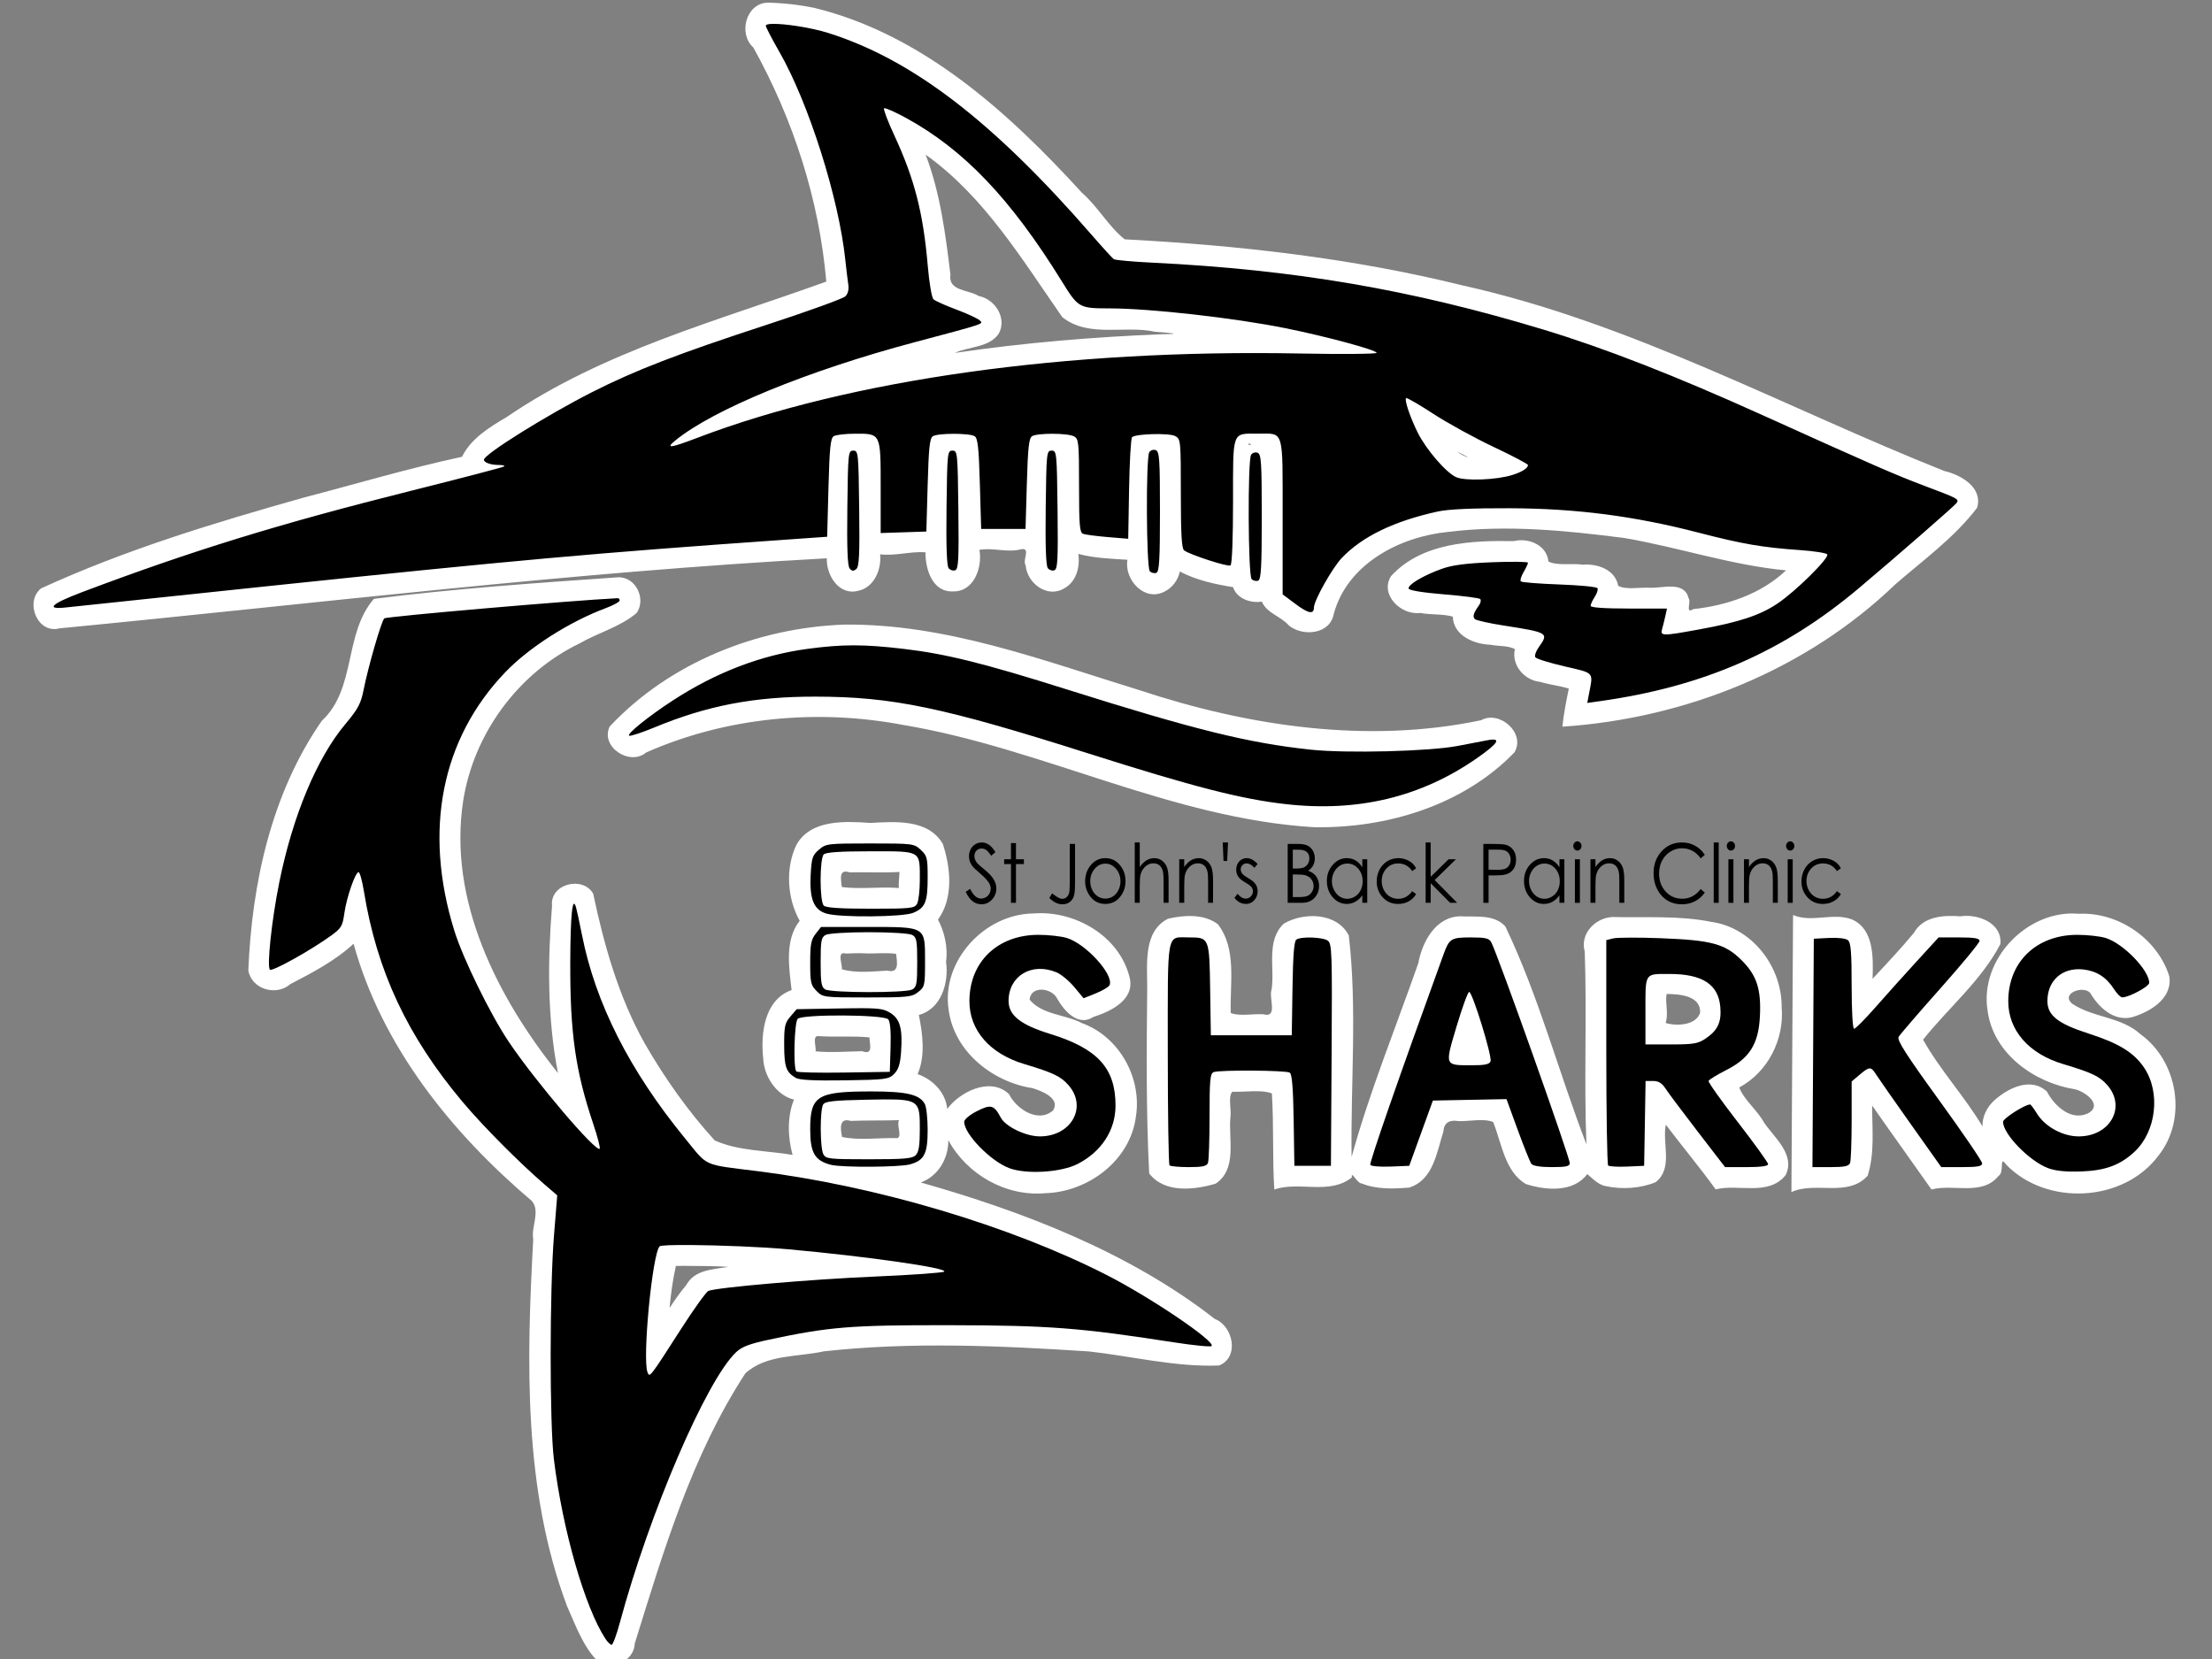 <?xml version="1.0" encoding="UTF-8" standalone="no"?>
<!-- Created with Inkscape (http://www.inkscape.org/) -->

<svg
   xmlns:dc="http://purl.org/dc/elements/1.1/"
   xmlns:cc="http://creativecommons.org/ns#"
   xmlns:rdf="http://www.w3.org/1999/02/22-rdf-syntax-ns#"
   xmlns:svg="http://www.w3.org/2000/svg"
   xmlns="http://www.w3.org/2000/svg"
   xmlns:sodipodi="http://sodipodi.sourceforge.net/DTD/sodipodi-0.dtd"
   xmlns:inkscape="http://www.inkscape.org/namespaces/inkscape"
   width="200"
   height="150"
   viewBox="0 0 200 150"
   id="svg2"
   version="1.1"
   inkscape:version="0.91 r13725"
   sodipodi:docname="Sharks.svg">
  <rect x="0" y="0" width="200" height="150" fill="#808080" stroke="none"/>
  <defs
     id="defs4">
    <pattern
       y="0"
       x="0"
       height="6"
       width="6"
       patternUnits="userSpaceOnUse"
       id="EMFhbasepattern" />
    <pattern
       y="0"
       x="0"
       height="6"
       width="6"
       patternUnits="userSpaceOnUse"
       id="EMFhbasepattern-5" />
    <pattern
       y="0"
       x="0"
       height="6"
       width="6"
       patternUnits="userSpaceOnUse"
       id="EMFhbasepattern-52" />
    <pattern
       y="0"
       x="0"
       height="6"
       width="6"
       patternUnits="userSpaceOnUse"
       id="EMFhbasepattern-2" />
    <pattern
       y="0"
       x="0"
       height="6"
       width="6"
       patternUnits="userSpaceOnUse"
       id="EMFhbasepattern-1" />
    <pattern
       y="0"
       x="0"
       height="6"
       width="6"
       patternUnits="userSpaceOnUse"
       id="EMFhbasepattern-8" />
    <pattern
       y="0"
       x="0"
       height="6"
       width="6"
       patternUnits="userSpaceOnUse"
       id="EMFhbasepattern-4" />
    <inkscape:path-effect
       effect="spiro"
       id="path-effect5209"
       is_visible="true" />
    <inkscape:path-effect
       effect="spiro"
       id="path-effect5205"
       is_visible="true" />
    <inkscape:path-effect
       effect="spiro"
       id="path-effect4424"
       is_visible="true" />
    <inkscape:path-effect
       effect="spiro"
       id="path-effect4427"
       is_visible="true" />
    <inkscape:path-effect
       effect="spiro"
       id="path-effect4421"
       is_visible="true" />
    <inkscape:path-effect
       effect="spiro"
       id="path-effect4418"
       is_visible="true" />
    <inkscape:path-effect
       effect="spiro"
       id="path-effect4415"
       is_visible="true" />
    <inkscape:path-effect
       effect="spiro"
       id="path-effect4412"
       is_visible="true" />
    <inkscape:path-effect
       effect="spiro"
       id="path-effect4409"
       is_visible="true" />
    <inkscape:path-effect
       effect="spiro"
       id="path-effect4406"
       is_visible="true" />
    <inkscape:path-effect
       effect="spiro"
       id="path-effect4403"
       is_visible="true" />
    <inkscape:path-effect
       effect="spiro"
       id="path-effect4400"
       is_visible="true" />
    <inkscape:path-effect
       effect="spiro"
       id="path-effect4397"
       is_visible="true" />
    <inkscape:path-effect
       bendpath3-nodetypes="cc"
       bendpath1-nodetypes="cc"
       bendpath4="m 3891.15,385.429 0,249.328"
       bendpath3="m 3891.15,634.757 c 295.788,-59.234 591.577,-30.431 887.365,0"
       bendpath2="m 4778.515,385.429 0,249.328"
       bendpath1="m 3891.15,385.429 c 288.231,50.032 570.332,87.455 887.365,0"
       xx="true"
       yy="true"
       is_visible="true"
       id="path-effect4351"
       effect="envelope" />
  </defs>
  <sodipodi:namedview
     id="base"
     pagecolor="#ffffff"
     bordercolor="#666666"
     borderopacity="1.0"
     inkscape:pageopacity="0.0"
     inkscape:pageshadow="2"
     inkscape:zoom="0.49497475"
     inkscape:cx="80.175643"
     inkscape:cy="-26.197565"
     inkscape:document-units="px"
     inkscape:current-layer="layer1"
     showgrid="false"
     fit-margin-top="0"
     fit-margin-left="0"
     fit-margin-right="0"
     fit-margin-bottom="0"
     units="px"
     inkscape:window-width="1440"
     inkscape:window-height="837"
     inkscape:window-x="1432"
     inkscape:window-y="-8"
     inkscape:window-maximized="1" />
  <g
     inkscape:label="Layer 1"
     inkscape:groupmode="layer"
     id="layer1"
     transform="translate(536.305,-546.064)">
    <g
       id="g4274"
       transform="matrix(0.236,0,0,0.236,-370.901,430.009)">
      <path
         inkscape:connector-curvature="0"
         id="path5519"
         d="m -406.934,492.77 c -8.244,0.438 -11.123,11.992 -5.306,17.197 15.31,27.616 25.211,58.193 27.943,89.67 -41.665,15.068 -85.551,26.642 -122.553,51.969 -6.52,3.816 -13.68,8.271 -16.988,15.146 -20.372,4.378 -40.57,10.405 -60.805,15.68 -34.104,9.606 -68.275,19.962 -100.488,34.748 -6.387,5.124 -1.399,17.602 7.093,15.306 97.904,-9.469 195.907,-21.511 293.938,-26.833 -0.237,6.5 4.676,14.447 12.088,12.428 6.124,-1.293 8.926,-8.249 8.336,-13.953 5.79,0.687 11.559,-1.177 17.365,-0.789 -0.048,6.389 2.615,15.325 10.516,14.994 8.136,0.23 11.371,-9.276 10.162,-15.904 5.068,-0.966 10.565,1.144 15.844,-0.209 4.083,-0.843 0.51,4.073 1.861,6.121 0.598,6.959 8.441,12.84 14.941,8.729 4.531,-2.517 5.98,-8.277 5.242,-13.104 6.113,1.635 12.619,1.863 18.832,2.242 -1.363,7.551 6.527,16.276 14.174,12.203 3.04,-1.461 5.222,-4.45 5.904,-7.729 6.194,3.412 14.101,5.013 20.381,6.016 1.461,4.531 6.97,6.242 11.021,5.537 1.906,4.519 7.434,5.656 10.467,9.262 5.448,4.229 15.697,3.287 17.1,-4.576 5.193,-19.084 25.178,-29.528 43.671,-31.366 22.506,-2.8 45.256,-0.565 67.697,2.332 20.747,3.545 40.874,10.409 61.897,12.386 -9.631,9.145 -22.785,13.448 -35.516,14.852 -3.321,1.987 -0.666,-2.721 -1.836,-4.213 -1.653,-6.748 -10.164,-3.691 -14.885,-3.979 -3.89,-0.223 -8.987,0.881 -12.07,-0.725 -1.091,-6.192 -7.922,-8.578 -13.476,-8.104 -4.287,-0.657 -9.753,0.532 -13.244,-1.211 -0.601,-6.302 -7.623,-9.207 -13.193,-7.824 -16.324,-0.274 -35.37,0.534 -47.156,13.455 -4.363,7.124 3.949,15.023 11.162,14.062 4.098,0.791 8.729,0.306 12.533,1.41 0.265,7.341 8.163,10.584 14.494,10.77 2.988,0.638 6.962,0.284 9.293,1.709 -1.373,6.127 3.639,11.916 9.666,12.516 3.612,1.093 7.393,1.459 10.998,2.578 -0.989,4.834 -1.959,9.679 -2.455,14.594 47.057,-3.133 93.483,-21.706 127.638,-54.615 10.747,-9.313 22.644,-17.91 31.26,-29.274 2.275,-7.79 -6.293,-12.634 -12.641,-14.086 -61.224,-24.414 -119.815,-56.745 -184.637,-71.115 -42.336,-10.445 -85.868,-15.35 -129.326,-17.627 -6.325,-5.067 -10.216,-12.512 -16.356,-17.827 -28.081,-30.747 -61.001,-60.673 -102.525,-70.841 -5.941,-1.212 -12.002,-1.88 -18.062,-2.008 z m 61.062,58.508 c 22.207,15.971 36.59,39.891 51.986,61.975 10.166,8.097 23.902,3.013 35.577,5.613 4.829,0.365 11.591,0.875 2.84,0.925 -26.624,1.067 -53.218,3.286 -79.585,7.169 5.453,-2.517 13.309,-2.006 16.857,-7.428 3.216,-5.929 -1.459,-13.164 -7.689,-14.359 -3.899,-2.482 -11.784,-1.836 -10.846,-8.152 -1.891,-15.54 -3.877,-31.286 -9.502,-46 l 0.361,0.258 z m 124.096,110.498 c 0.714,1.188 -2.436,-0.285 0,0 z m 79.412,3.123 c 2.73,1.239 6.155,3.297 1.682,1.168 -0.361,-0.157 -2.388,-1.5 -1.682,-1.168 z m -321.85,48.043 c -31.175,2.16 -62.374,4.325 -93.389,8.238 -11.645,13.382 -6.649,34.395 -19.994,46.762 -19.301,27.82 -26.753,62.233 -28.131,95.57 1.167,7.229 10.677,10.031 16.036,5.314 8.5,-4.425 17.23,-8.947 24.291,-15.501 10.861,39.422 37.56,72.45 68.26,98.52 3.434,3.871 -0.312,10.015 0.568,14.684 -2.56,46.957 -3.832,95.755 12.92,140.492 3.256,7.273 6.071,15.344 11.678,21.102 5.43,3.859 14.066,0.11 14.313,-6.755 11.042,-35.517 21.841,-72.011 42.366,-103.472 8.088,-7.334 19.997,-6.164 30.047,-8.414 33.701,-3.727 67.766,-2.145 101.574,0.035 16.576,1.836 33.14,6.048 49.85,5.387 7.954,-3.159 5.388,-15.173 -1.637,-17.836 -32.881,-25.677 -73.821,-41.282 -112.629,-52.279 6.686,-2.416 10.645,-9.264 10.539,-16.215 7.202,13.255 22.155,21.703 37.272,20.318 16.391,-0.516 32.453,-12.556 34.602,-29.34 2.382,-14.812 -6.371,-30.577 -20.578,-35.777 -6.496,-3.429 -15.314,-3.154 -20.164,-9.055 0.541,-5.458 8.478,-4.53 10.553,-0.42 2.652,4.692 8.021,10.967 13.928,7.055 6.506,-2.051 15.74,-6.443 13.928,-14.797 -3.774,-16.163 -21.024,-26.121 -37.006,-24.832 -18.664,0.238 -35.301,18.179 -32.397,37.004 2.127,15.916 16.763,27.547 32.051,29.904 3.494,1.055 10.837,3.849 7.981,8.514 -5.713,5.101 -14.13,-0.539 -16.912,-6.223 -7.346,-6.919 -19.151,-0.561 -23.672,5.707 -0.562,-6.406 -5.728,-11.435 -11.336,-13.346 3.091,-7.164 1.873,-15.673 0.461,-22.672 8.621,-2.309 11.54,-12.346 10.434,-20.311 0.759,-5.547 -0.605,-11.622 -3.103,-16.225 6.046,-8.31 4.859,-19.85 1.853,-29.017 -5.628,-9.574 -18.193,-8.525 -27.685,-8.022 -9.697,-0.652 -22.88,-1.446 -28.403,8.402 -4.35,9.084 -3.467,20.698 1.264,29.092 -5.876,7.436 -4.053,18.015 -3.111,26.545 -10.394,3.684 -11.903,16.488 -10.883,25.994 0.241,7.059 5.08,14.348 11.793,15.963 -2.64,6.595 -2.397,14.378 -0.531,21.191 -9.908,-1.699 -20.715,-1.434 -29.838,-5.555 -10.262,-11.269 -19.122,-23.849 -26.787,-37.107 -9.982,-17.784 -15.605,-37.703 -19.77,-57.434 -4.01,-6.939 -16.671,-3.757 -15.762,4.683 -1.708,21.332 -1.82,42.987 2.274,64.071 -23.171,-28.98 -42.196,-66.137 -36.31,-104.312 4.02,-25.726 21.079,-48.994 44.557,-60.291 7.091,-4.114 15.659,-6.337 21.898,-11.686 3.783,-5.439 -0.408,-14.029 -7.26,-13.654 z m 86.719,18.119 c -33.282,1.201 -66.906,14.609 -89.805,39.059 -3.661,7.805 7.749,15.254 13.992,9.93 30.573,-13.512 65.462,-16.816 98.427,-10.56 53.276,8.874 102.87,35.893 157.409,39.187 27.841,0.494 57.14,-8.319 76.826,-28.672 4.367,-7.366 -5.662,-16.249 -12.791,-12.314 -43.517,9.152 -89.181,2.33 -131.181,-11.611 -36.74,-11.276 -73.819,-25.466 -112.877,-25.018 z m 21.244,94.767 c -0.061,1.922 -0.433,4.442 -0.225,6.15 -7.301,-0.603 -14.581,0.57 -21.877,-0.379 -0.22,-2.535 -1.438,-7.141 2.969,-5.627 6.377,-0.133 12.761,0.199 19.133,-0.145 z m 451.877,16.02 c -19.634,-1.788 -38.203,17.405 -35.008,37.111 2.168,16.555 17.997,27.713 33.611,30.145 3.565,0.907 10.349,5.567 5.357,8.916 -6.598,3.72 -13.361,-2.482 -16.229,-8.047 -6.165,-5.789 -15.047,-1.297 -20.283,3.469 -2.71,2.505 -4.563,6.178 -4.402,9.883 -6.871,-11.539 -16.29,-21.64 -22.775,-33.248 9.742,-12.239 22.351,-22.653 29.617,-36.619 0.805,-8.11 -8.637,-11.672 -15.336,-10.633 -6.425,-0.517 -14.247,-0.013 -17.787,6.33 -5.02,6.1 -10.483,11.813 -15.836,17.617 0.25,-7.85 0.638,-18.975 -7.834,-22.73 -7.325,-2.841 -15.325,1.391 -22.631,-1.725 -0.21,35.384 -0.422,70.768 -0.631,106.152 9.262,-4.245 21.55,2.175 29.219,-6.271 2.746,-8.703 1.706,-17.944 1.697,-26.908 7.506,10.79 15.21,21.439 22.762,32.197 8.324,-2.281 19.362,2.627 25.699,-5.232 2.374,-1.314 0.026,-8.333 2.934,-4.262 15.521,15.94 45.009,14.445 58.348,-3.539 11.088,-13.935 7.453,-36.115 -6.885,-46.43 -7.35,-6.763 -18.197,-6.34 -26.17,-11.697 -4.649,-3.888 4.151,-7.211 6.891,-4.141 3.105,5.367 8.846,10.859 15.703,9.363 7.068,-1.969 15.963,-7.208 14.572,-15.797 -4.573,-14.42 -19.529,-24.596 -34.604,-23.904 z m -236.908,0.961 c -9.514,0.082 -14.69,9.732 -16.198,17.953 -8.644,24.7 -18.586,48.979 -25.558,74.236 -0.406,-28.246 2.206,-56.782 -1.076,-84.846 -4.542,-8.848 -17.296,-9.002 -24.906,-4.524 -6.894,6.569 -3.385,16.905 -4.672,25.24 -1.198,3.023 2.599,11.044 -3.129,9.485 -3.934,-0.274 -9.18,0.88 -12.516,-0.494 -0.403,-11.216 2.439,-24.402 -4.918,-33.994 -5.31,-4.043 -12.97,-3.557 -19.092,-2.129 -9.56,4.771 -7.963,17.365 -8,26.16 -0.209,23.813 -0.466,47.647 0.76,71.44 5.934,7.691 17.364,6.307 25.447,3.912 8.306,-5.526 4.944,-16.855 5.638,-25.146 0.567,-2.968 -1.027,-8.12 0.758,-10.072 4.785,0.188 11.145,-0.907 15.154,0.635 0.785,12.216 0.173,24.543 0.932,36.818 9.657,-3.309 21.077,2.25 29.727,-4.637 -0.394,-3.001 1.974,2.338 3.793,2.332 5.648,2.311 12.15,2.042 18.086,1.578 9.352,-2.837 10.663,-13.689 13.213,-21.609 0.207,-3.548 2.632,-4.387 5.672,-3.881 4.308,0.192 9.484,-1.153 13.35,0.336 3.292,8.088 4.435,18.996 12.543,23.78 7.6,2.458 18.215,3.341 23.5,-3.793 0.859,0.549 4.133,4.182 7.043,4.576 6.261,1.372 13.42,0.911 19.217,-1.508 6.758,-5.414 2.41,-14.802 3.852,-22.021 6.289,8.324 12.998,16.327 19.102,24.791 8.725,-2.2 20.169,2.738 26.797,-5.439 3.867,-7.923 -4.392,-14.401 -8.312,-20.23 -2.603,-4.756 -7.703,-8.691 -9.451,-13.361 11.01,-5.934 17.338,-18.487 16.248,-30.859 0.106,-15.412 -11.292,-30.346 -26.867,-32.579 -12.547,-2.535 -25.525,-1.561 -38.041,-1.874 -6.57,0.38 -12.438,6.433 -10.533,13.245 0.856,24.558 -0.323,49.241 0.64,73.837 -10.666,-27.672 -18.217,-56.658 -31.082,-83.514 -4.423,-4.765 -11.342,-3.487 -17.119,-3.842 z m -228.635,14.188 c 4.112,0.223 8.247,-0.352 12.344,0.19 0.442,3.195 1.315,7.614 -3.355,6.44 -5.74,0.299 -11.813,1.064 -17.385,-0.515 0.224,-1.771 -2.076,-7.14 1.496,-6.019 2.297,-0.096 4.604,-0.214 6.9,-0.096 z m 307.574,15.572 c 4.876,0.043 13.157,0.59 12.824,7.223 -1.699,5.045 -9.508,5.074 -13.217,3.885 1.21,-3.648 -0.275,-7.878 0.393,-11.107 z m -325.133,16.142 c 6.478,0.465 13.495,-0.166 19.723,0.502 0.037,2.599 1.615,6.905 -2.822,5.278 -5.947,0.155 -11.87,0.591 -17.833,0.061 0.373,-1.274 -1.347,-5.937 0.932,-5.842 z m 31.053,32.197 c -1.047,2.053 1.275,5.981 -0.606,6.891 -6.912,-0.217 -14.741,0.987 -21.236,-0.455 -0.59,-3.037 -1.265,-7.527 3.342,-6.143 6.143,-0.258 12.428,-0.08 18.5,-0.293 z m -82.316,55.828 c 5.373,0.028 12.844,0.06 16.896,0.387 -5.92,1.012 -12.822,1.032 -16.08,6.928 -2.321,2.803 -4.437,5.772 -6.42,8.822 0.495,-5.41 1.241,-10.806 2.422,-16.111 1.06,-0.016 2.121,-0.016 3.182,-0.025 z"
         style="fill:#ffffff;fill-opacity:1" />
      <path
         id="path5362"
         d="m -314.139,939.321 c -7.156,-2.635 -17.324,-13.066 -17.324,-17.772 0,-0.931 2.093,-2.676 4.941,-4.119 5.315,-2.693 6.466,-2.375 9.084,2.517 1.855,3.465 9.597,7.184 14.955,7.184 12.042,0 18.331,-11.251 10.973,-19.631 -2.981,-3.396 -5.824,-4.752 -16.953,-8.088 -13.176,-3.95 -21,-12.922 -21,-24.083 0,-15.025 10.766,-25.398 26.384,-25.42 3.786,-0.01 8.686,0.53 10.888,1.19 7.289,2.184 18.066,14 16.447,18.032 -0.28,0.697 -2.641,2.125 -5.246,3.172 l -4.737,1.904 -3.559,-4.285 c -1.958,-2.357 -5.034,-4.901 -6.835,-5.654 -9.449,-3.948 -18.34,1.367 -18.34,10.963 0,5.528 4.575,9.143 16.053,12.685 18.114,5.59 24.966,13.147 24.919,27.484 -0.031,9.365 -5.356,17.559 -14.473,22.27 -6.303,3.257 -19.544,4.092 -26.176,1.65 z"
         style="fill:#000000;fill-opacity:1"
         inkscape:connector-curvature="0" />
      <path
         id="path5360"
         d="m 83.861,939.321 c -7.156,-2.635 -17.324,-13.066 -17.324,-17.772 0,-1.289 8.371,-6.649 10.385,-6.649 0.248,0 1.427,1.579 2.62,3.509 3.105,5.024 9.878,8.722 15.975,8.722 12.042,0 18.331,-11.251 10.973,-19.631 -2.981,-3.396 -5.824,-4.752 -16.953,-8.088 -13.176,-3.95 -21,-12.922 -21,-24.083 0,-15.025 10.766,-25.398 26.384,-25.42 3.786,-0.01 8.669,0.525 10.852,1.179 6.698,2.007 16.764,12.343 16.764,17.215 0,1.408 -7.907,5.643 -10.377,5.558 -0.618,-0.021 -2.023,-1.446 -3.123,-3.166 -2.9,-4.536 -6.658,-6.946 -11.72,-7.516 -8.009,-0.903 -13.78,4.162 -13.78,12.095 0,5.505 4.019,8.68 15.76,12.451 11.644,3.74 17.392,7.279 21.318,13.124 6.364,9.476 4.63,24.419 -3.736,32.191 -5.496,5.106 -11.145,7.194 -20.342,7.518 -5.828,0.206 -9.813,-0.183 -12.676,-1.238 z"
         style="fill:#000000;fill-opacity:1"
         inkscape:connector-curvature="0" />
      <path
         id="path5358"
         d="m -367.18,909.907 c -20.627,0.01 -23.283,1.663 -23.283,14.51 0,9.042 1.761,12.039 8,13.615 4.175,1.055 26.251,0.927 30.221,-0.176 5.488,-1.524 6.779,-4.048 6.779,-13.244 0,-4.314 -0.486,-8.751 -1.08,-9.861 -1.971,-3.682 -6.945,-4.854 -20.637,-4.844 z m 4.986,3.058 c 13.687,-0.116 13.73,1.183 13.73,11.387 0,6.308 -0.391,8.797 -1.57,9.976 -1.301,1.301 -4.395,1.572 -17.965,1.572 -15.184,0 -16.471,-0.142 -17.43,-1.934 -1.293,-2.416 -1.338,-17.039 -0.059,-19.066 0.76,-1.205 4.019,-1.564 16.553,-1.822 2.552,-0.053 4.785,-0.097 6.74,-0.113 z"
         style="fill:#000000;fill-opacity:1"
         inkscape:connector-curvature="0" />
      <path
         id="path5354"
         d="m -252.796,938.234 c -0.367,-0.367 -0.667,-19.701 -0.667,-42.965 0,-47.875 -0.651,-44.368 8.243,-44.368 7.625,0 7.695,0.176 7.993,20 l 0.264,17.5 15.5,0 15.5,0 0.274,-17.956 c 0.196,-12.831 0.624,-18.178 1.5,-18.735 1.944,-1.235 10.174,-0.934 12.048,0.441 1.566,1.149 1.683,4.683 1.441,43.75 l -0.263,42.5 -7,0 -7,0 -0.275,-17.456 c -0.196,-12.431 -0.627,-17.68 -1.5,-18.235 -1.44,-0.915 -26.828,-1.091 -29.144,-0.202 -1.353,0.519 -1.582,2.967 -1.582,16.918 0,8.971 -0.273,17.023 -0.607,17.893 -0.47,1.226 -2.122,1.582 -7.333,1.582 -3.7,0 -7.026,-0.3 -7.393,-0.667 z"
         style="fill:#000000;fill-opacity:1"
         inkscape:connector-curvature="0" />
      <path
         id="path5352"
         d="m -137.376,850.901 c -7.556,0 -8.249,0.435 -10.48,6.586 -17.24,47.509 -28.477,79.818 -28.018,80.561 0.319,0.516 3.805,0.807 7.746,0.646 l 7.164,-0.293 4.533,-12.5 4.533,-12.5 14.098,-0.277 14.098,-0.275 4.301,11.775 c 2.365,6.477 4.722,12.34 5.24,13.027 0.593,0.787 3.487,1.25 7.82,1.25 5.468,0 6.877,-0.309 6.877,-1.51 0,-2.332 -27.61,-80.026 -30.076,-84.635 -0.819,-1.531 -2.194,-1.855 -7.836,-1.855 z m -0.629,20.885 c 1.263,0.014 8.888,24.768 8.189,26.588 -0.447,1.164 -2.198,1.524 -7.367,1.512 -10.312,-0.023 -10.181,0.319 -5.627,-14.941 2.161,-7.242 4.323,-13.158 4.805,-13.158 z"
         style="fill:#000000;fill-opacity:1"
         inkscape:connector-curvature="0" />
      <path
         id="path5348"
         d="m -76.346,850.977 c -3.308,0.012 -5.726,0.111 -6.457,0.295 l -2.66,0.668 0,42.812 c 0,23.548 0.32,43.134 0.709,43.523 0.389,0.39 3.652,0.578 7.25,0.418 l 6.541,-0.291 0.275,-16.25 0.275,-16.25 2.877,0 c 2.068,0 3.396,0.804 4.725,2.859 1.016,1.573 6.573,8.996 12.348,16.498 l 10.5,13.641 8.25,0 c 5.407,9e-4 8.25,-0.384 8.25,-1.115 0,-0.614 -5.203,-7.839 -11.565,-16.055 -6.361,-8.215 -11.424,-15.344 -11.25,-15.842 0.174,-0.498 3.24,-2.385 6.814,-4.195 8.896,-4.505 12.319,-9.968 12.852,-20.508 0.525,-10.403 -1.192,-15.72 -6.928,-21.455 -6.376,-6.376 -11.429,-7.766 -31.014,-8.524 -4.287,-0.166 -8.485,-0.242 -11.793,-0.23 z m 12.012,13.928 c 0.922,-0.01 1.983,7e-4 3.203,0 12.522,0.011 18.63,4.018 19.354,12.697 0.48,5.754 -0.992,8.914 -5.598,12.018 -2.953,1.99 -4.635,2.279 -13.234,2.279 l -9.854,0 0,-12.893 c 0,-12.914 -0.328,-14.032 6.129,-14.104 z"
         style="fill:#000000;fill-opacity:1"
         inkscape:connector-curvature="0" />
      <path
         id="path5344"
         d="m -6.223,895.151 0.261,-43.75 5.834,-0.302 c 3.441,-0.178 6.415,0.179 7.25,0.872 1.115,0.926 1.416,4.648 1.416,17.552 0,9.615 0.39,16.378 0.945,16.378 0.52,0 4.202,-3.712 8.183,-8.25 3.981,-4.537 11.052,-12.412 15.713,-17.5 l 8.474,-9.25 7.843,0 c 5.868,0 7.843,0.336 7.843,1.333 0,0.733 -6.773,8.946 -15.051,18.25 -8.278,9.304 -15.46,17.64 -15.959,18.524 -0.698,1.236 2.898,6.858 15.551,24.313 9.052,12.488 16.459,23.352 16.459,24.142 0,1.127 -1.691,1.437 -7.835,1.437 l -7.835,0 -11.526,-16.25 c -6.339,-8.938 -12.315,-17.488 -13.28,-19 -2.159,-3.385 -2.602,-3.397 -6.447,-0.161 l -3.077,2.589 0,14.829 c 0,8.156 -0.273,15.541 -0.607,16.411 -0.472,1.231 -2.138,1.582 -7.511,1.582 l -6.903,0 z"
         style="fill:#000000;fill-opacity:1"
         inkscape:connector-curvature="0" />
      <path
         id="path5342"
         d="m -370.393,878.022 c -2.3,-0.01 -5.196,0.031 -8.908,0.096 l -16.34,0.283 -2.41,2.807 c -2.131,2.48 -2.407,3.757 -2.379,11 0.033,8.362 0.726,10.31 4.467,12.521 1.375,0.813 7.224,1.103 18.725,0.928 15.748,-0.24 16.854,-0.385 18.934,-2.467 1.645,-1.647 2.319,-3.744 2.643,-8.217 0.657,-9.087 -0.355,-12.822 -4.106,-15.152 -2.178,-1.353 -3.724,-1.779 -10.625,-1.799 z m -7.4,2.785 c 8.254,0.047 16.471,0.558 17.246,1.492 0.75,0.903 1.06,4.715 0.873,10.75 l -0.289,9.352 -17.561,0.272 c -9.659,0.15 -17.871,-0.037 -18.25,-0.416 -1.227,-1.227 -0.779,-18.865 0.512,-20.156 0.925,-0.925 9.215,-1.34 17.469,-1.293 z"
         style="fill:#000000;fill-opacity:1"
         inkscape:connector-curvature="0" />
      <path
         id="path5338"
         d="m -386.317,846.901 -2.074,2.635 c -1.724,2.191 -2.072,4.05 -2.072,11.045 0,7.596 0.238,8.648 2.455,10.865 2.413,2.413 2.744,2.455 19.365,2.455 15.594,0 17.115,-0.161 19.545,-2.072 2.514,-1.977 2.635,-2.506 2.635,-11.5 0,-13.782 0.578,-13.428 -21.928,-13.428 l -17.926,0 z m 18.354,2 c 8.174,0 15.486,0.457 16.566,1.035 1.702,0.911 1.934,2.165 1.934,10.465 0,8.299 -0.231,9.554 -1.934,10.465 -2.505,1.341 -31.003,1.302 -33.316,-0.045 -1.471,-0.857 -1.75,-2.522 -1.75,-10.434 0,-8.285 0.233,-9.54 1.935,-10.451 1.081,-0.578 8.391,-1.035 16.564,-1.035 z"
         style="fill:#000000;fill-opacity:1"
         inkscape:connector-curvature="0" />
      <path
         id="path5334"
         d="m -367.553,814.901 c -16.274,0 -16.884,0.075 -19.578,2.393 -2.492,2.144 -2.821,3.164 -3.158,9.851 -0.462,9.142 1.243,13.241 6.09,14.641 5.365,1.55 29.278,1.333 33.188,-0.301 4.645,-1.941 5.549,-4.15 5.549,-13.566 0,-7.489 -0.202,-8.301 -2.644,-10.565 -2.59,-2.4 -3,-2.453 -19.445,-2.453 z m 0.256,3 c 19.581,0 18.834,-0.436 18.834,11 0,3.922 -0.466,8.003 -1.035,9.066 -0.96,1.794 -2.247,1.934 -17.799,1.934 -11.706,0 -17.127,-0.361 -17.965,-1.199 -1.621,-1.621 -1.621,-17.981 0,-19.602 0.838,-0.838 6.259,-1.199 17.965,-1.199 z"
         style="fill:#000000;fill-opacity:1"
         inkscape:connector-curvature="0" />
      <path
         d="m -299.41,709.465 c -0.736,-0.887 -1.005,-8.459 -0.823,-23.191 0.261,-21.117 0.339,-21.874 2.27,-21.874 1.933,0 2.009,0.756 2.268,22.636 0.225,18.993 0.036,22.725 -1.177,23.191 -0.795,0.305 -1.937,-0.038 -2.538,-0.762 z m -38,0 c -0.736,-0.887 -1.005,-8.459 -0.823,-23.191 0.261,-21.117 0.339,-21.874 2.27,-21.874 1.933,0 2.009,0.756 2.268,22.636 0.225,18.993 0.036,22.725 -1.177,23.191 -0.795,0.305 -1.937,-0.038 -2.538,-0.762 z m -37.941,0.072 c -0.812,-0.978 -1.073,-7.859 -0.883,-23.262 0.261,-21.117 0.339,-21.874 2.27,-21.874 1.932,0 2.009,0.756 2.269,22.112 0.217,17.874 0,22.332 -1.117,23.262 -1.059,0.879 -1.658,0.822 -2.539,-0.238 z m 115.009,1.086 c -1.365,-1.365 -1.556,-43.487 -0.207,-45.618 0.486,-0.768 1.604,-1.119 2.485,-0.781 1.403,0.539 1.601,3.442 1.601,23.539 0,18.554 -0.263,23.025 -1.378,23.453 -0.758,0.291 -1.883,0.024 -2.5,-0.593 z m 39,3 c -1.366,-1.366 -1.558,-45.485 -0.207,-47.618 0.486,-0.768 1.604,-1.119 2.485,-0.781 1.406,0.54 1.601,3.525 1.601,24.539 0,19.404 -0.26,24.024 -1.378,24.453 -0.758,0.291 -1.883,0.024 -2.5,-0.593 z m -183.624,-212.718 c -1.554,0.041 -2.498,0.264 -2.498,0.709 0,0.55 2.305,5.003 5.121,9.895 11.248,19.535 22.889,56.233 25.342,79.893 0.342,3.3 0.841,7.419 1.107,9.152 0.319,2.076 -0.058,3.693 -1.103,4.738 -0.873,0.873 -14.498,5.8 -30.277,10.951 -33.764,11.021 -50.276,17.391 -66.689,25.723 -17.521,8.894 -41.5,23.872 -41.5,25.922 0,1.092 2.63,2.014 5.748,2.014 1.422,0 2.341,0.245 2.043,0.543 -0.298,0.298 -16.46,4.526 -35.916,9.396 -50.212,12.57 -83.873,22.944 -125.816,38.773 -11.994,4.526 -14.304,6.807 -5.92,5.844 2.949,-0.339 37.311,-3.963 76.361,-8.055 95.541,-10.01 125.879,-12.738 198,-17.807 l 17,-1.195 0.5,-18.789 c 0.405,-15.226 0.784,-18.967 2,-19.734 0.825,-0.52 4.506,-0.951 8.18,-0.961 9.942,-0.023 9.82,-0.276 9.82,20.596 l 0,17.467 8.75,-0.289 8.75,-0.289 0.5,-17.789 c 0.403,-14.336 0.791,-17.972 2,-18.734 1.946,-1.228 14.053,-1.228 16,0 1.205,0.76 1.598,4.343 2,18.234 l 0.5,17.289 8.5,0 8.5,0 0.5,-17.289 c 0.402,-13.891 0.795,-17.474 2,-18.234 2.022,-1.276 13.652,-1.234 16.066,0.059 1.802,0.964 1.934,2.26 1.934,18.892 0,15.089 0.237,17.948 1.527,18.443 0.84,0.322 5.078,0.882 9.42,1.244 l 7.894,0.658 0.328,-19.055 c 0.181,-10.481 0.693,-19.416 1.135,-19.857 1.339,-1.335 14.247,-1.672 16.564,-0.432 2.07,1.108 2.131,1.736 2.131,21.982 0,15.497 0.321,21.089 1.25,21.801 2.172,1.664 16.76,6.4 17.777,5.771 0.587,-0.363 0.973,-10.089 0.973,-24.508 0,-27.418 -0.527,-25.977 9.5,-25.977 10.17,0 9.5,-2.244 9.5,31.822 l 0,29.75 5.029,3.756 c 4.849,3.62 6.971,4 6.971,1.248 0,-2.646 7.066,-15.194 10.691,-18.986 7.868,-8.23 20.03,-14.105 36.809,-17.775 3.987,-0.872 13.211,-1.288 27.5,-1.24 25.457,0.085 47.783,2.977 72.5,9.391 16.667,4.325 24.347,5.641 38.785,6.65 5.381,0.376 10.047,1.113 10.371,1.637 0.844,1.365 -12.092,14.154 -19.035,18.818 -6.743,4.53 -14.525,7.103 -30.064,9.936 -14.263,2.6 -14.958,2.587 -14.148,-0.256 0.352,-1.238 0.912,-3.487 1.242,-5 l 0.6,-2.75 -14.625,0 c -9.415,0 -14.625,-0.369 -14.625,-1.035 0,-0.569 0.714,-2.123 1.586,-3.455 0.872,-1.331 1.336,-2.828 1.029,-3.324 -0.307,-0.497 -6.885,-1.132 -14.617,-1.41 -7.733,-0.278 -14.36,-0.804 -14.726,-1.17 -0.366,-0.366 0.098,-1.96 1.031,-3.541 0.934,-1.58 1.697,-3.205 1.697,-3.609 0,-0.405 -6.188,-0.489 -13.75,-0.188 -10.018,0.399 -15.243,1.081 -19.25,2.512 -7.123,2.543 -13.184,6.165 -12.711,7.594 0.226,0.683 5.547,1.546 13.523,2.191 7.233,0.586 13.482,1.396 13.885,1.799 0.403,0.403 0.183,1.499 -0.488,2.436 -2.085,2.907 -2.508,4.303 -1.582,5.229 0.491,0.491 5.388,1.594 10.883,2.453 17.385,2.719 17.548,2.821 13.56,8.42 -1.061,1.49 -1.624,3.187 -1.25,3.769 0.374,0.583 5.405,2.148 11.18,3.481 11.517,2.657 10.992,2.089 9.445,10.182 l 0,0 -0.734,3.832 4.895,-0.688 c 39.555,-5.559 70.205,-18.918 99.004,-43.154 14.475,-12.182 36.873,-31.702 37.6,-32.768 1.011,-1.483 0.542,-1.735 -12.209,-6.527 -11.072,-4.162 -19.386,-7.79 -62.145,-27.123 -33.359,-15.083 -60.422,-25.651 -83.856,-32.75 -50.73,-15.367 -95.301,-22.993 -150.092,-25.678 -7.476,-0.366 -14.036,-0.962 -14.576,-1.322 -0.54,-0.361 -4.303,-4.481 -8.365,-9.156 -37.903,-43.626 -68.737,-67.288 -100.967,-77.486 -6.677,-2.113 -16.838,-3.633 -21.502,-3.51 z m 42.904,32.324 c 0.704,-0.083 4.277,1.503 8.299,3.703 22.174,12.13 40.091,30.917 59.701,62.6 6.322,10.213 6.585,10.361 18.473,10.379 15.502,0.024 47.628,3.648 67.125,7.572 15.621,3.144 35,8.38 35,9.457 0,0.447 -13.387,0.557 -29.75,0.246 -88.989,-1.691 -171.82,9.927 -230.586,32.344 -10.327,3.939 -12.222,4.165 -8.344,0.992 14.531,-11.89 50.708,-26.747 91.68,-37.65 27.513,-7.321 26.449,-6.962 24.895,-8.41 -0.767,-0.714 -4.769,-2.562 -8.895,-4.105 -4.125,-1.544 -8.051,-3.294 -8.725,-3.891 -0.711,-0.629 -1.657,-6.117 -2.254,-13.074 -1.722,-20.063 -5.082,-33.145 -12.762,-49.691 -2.509,-5.406 -4.29,-10.101 -3.959,-10.432 0.021,-0.021 0.055,-0.034 0.102,-0.039 z m 199.984,111.037 c 0.751,0.088 5.164,2.654 10.25,5.979 5.425,3.547 15.826,9.262 23.113,12.701 7.287,3.439 13.25,6.582 13.25,6.982 0,1.196 -2.282,2.644 -6,3.807 -6.13,1.917 -18.15,2.37 -21.564,0.814 -3.889,-1.772 -11.55,-10.694 -14.742,-17.17 -2.89,-5.862 -5.093,-12.411 -4.406,-13.098 0.017,-0.017 0.05,-0.021 0.1,-0.016 z m -46.146,155.573 c -17.21,-1.948 -35.115,-6.544 -75.741,-19.444 -55.724,-17.694 -75.04,-21.713 -104.5,-21.743 -23.506,-0.024 -41.416,3.407 -61.772,11.833 -4.655,1.927 -8.952,3.341 -9.548,3.143 -1.31,-0.437 7.264,-7.376 16.696,-13.513 16.535,-10.759 33.833,-17.382 51.623,-19.767 13.462,-1.805 21.541,-1.798 37.006,0.031 16.164,1.911 30.589,5.504 62.526,15.575 48.946,15.434 69.427,20.487 93.295,23.021 13.69,1.454 45.29,0.653 56.172,-1.424 4.125,-0.787 9.245,-1.766 11.379,-2.176 5.648,-1.085 4.44,1.014 -3.945,6.857 -21.393,14.906 -45.602,20.729 -73.193,17.607 z m -255.991,-78.901 c -17.746,0.872 -88.699,7.012 -89.426,7.738 -1.16,1.16 -6.192,18.604 -7.988,27.688 -0.981,4.961 -2.149,7.119 -6.951,12.838 -10.902,12.984 -20.181,35.236 -25.309,60.699 -2.876,14.28 -4.782,32.088 -3.572,33.361 0.823,0.866 15.92,-7.561 23.643,-13.197 3.691,-2.693 4.227,-3.612 4.869,-8.346 0.818,-6.025 4.202,-15.818 5.467,-15.818 0.461,0 1.368,3.263 2.018,7.25 4.989,30.647 16.636,55.52 37.81,80.75 7.734,9.214 21.686,23.265 31.483,31.701 l 4.793,4.127 -1.244,15.336 c -1.686,20.785 -1.707,72.4 -0.035,85.836 3.391,27.262 11.839,56.642 19.768,68.75 l 0,0 c 0.81,1.238 1.865,2.25 2.342,2.25 0.477,0 1.867,-3.712 3.09,-8.25 11.444,-42.463 33.233,-93.146 44.67,-103.912 2.129,-2.004 5.174,-3.162 12.326,-4.689 23.405,-4.998 31.489,-5.647 69.5,-5.584 37.916,0.063 49.96,0.982 85.781,6.559 7.58,1.18 14.105,1.82 14.5,1.422 1.671,-1.686 -23.429,-18.669 -40.281,-27.254 -36.929,-18.813 -87.968,-33.998 -133.5,-39.719 -21.57,-2.71 -18.904,-1.507 -27.988,-12.617 -21.254,-25.994 -34.279,-51.725 -39.463,-77.955 -0.924,-4.675 -1.942,-9.4 -2.262,-10.5 -1.373,-4.718 -2.15,2.633 -2.215,21 -0.096,27.098 1.969,41.621 8.809,61.975 1.657,4.931 2.765,9.205 2.463,9.496 -1.472,1.42 -24.77,-25.983 -34.832,-40.971 -7.098,-10.572 -17.532,-31.868 -20.859,-42.574 -11.927,-38.378 -4.986,-73.507 19.578,-99.088 9.032,-9.405 24.471,-19.261 38.248,-24.416 3.037,-1.136 5.521,-2.484 5.521,-2.994 0,-0.51 -0.338,-0.911 -0.75,-0.891 z m 27.84,247.807 c 11.048,0.08 27.343,0.713 37.565,1.639 30.213,2.738 61.123,7.167 59.68,8.551 -0.458,0.439 -12.534,1.299 -26.834,1.91 -24.288,1.039 -60.105,4.133 -63.5,5.486 -0.825,0.329 -5.55,6.907 -10.5,14.617 -12.047,18.765 -11.999,18.702 -12.834,16.525 -2.015,-5.252 1.859,-45.43 4.65,-48.221 0.406,-0.406 5.145,-0.556 11.773,-0.508 z"
         style="fill:#000000;fill-opacity:1"
         id="path5311"
         inkscape:connector-curvature="0" />
      <g
         transform="matrix(0.932,0,0,1.047,1102.15,2208.034)"
         style="font-style:normal;font-variant:normal;font-weight:normal;font-stretch:normal;font-size:40px;line-height:125%;font-family:'Century Gothic';-inkscape-font-specification:'Century Gothic';letter-spacing:0px;word-spacing:0px;fill:#000000;fill-opacity:1;stroke:none;stroke-width:1px;stroke-linecap:butt;stroke-linejoin:miter;stroke-opacity:1"
         id="g5548">
        <path
           inkscape:connector-curvature="0"
           d="m -1537.604,-1312.886 1.831,-1.099 q 1.934,3.56 4.468,3.56 1.084,0 2.036,-0.498 0.952,-0.513 1.45,-1.362 0.498,-0.85 0.498,-1.802 0,-1.084 -0.732,-2.124 -1.011,-1.435 -3.691,-3.457 -2.695,-2.036 -3.354,-2.944 -1.143,-1.524 -1.143,-3.296 0,-1.406 0.674,-2.563 0.674,-1.157 1.89,-1.816 1.23,-0.674 2.666,-0.674 1.523,0 2.842,0.762 1.333,0.747 2.812,2.768 l -1.758,1.333 q -1.216,-1.611 -2.08,-2.124 -0.85,-0.513 -1.86,-0.513 -1.304,0 -2.139,0.791 -0.82,0.791 -0.82,1.948 0,0.703 0.293,1.362 0.293,0.659 1.069,1.435 0.425,0.41 2.783,2.153 2.798,2.065 3.838,3.677 1.04,1.611 1.04,3.237 0,2.344 -1.787,4.072 -1.772,1.728 -4.321,1.728 -1.963,0 -3.56,-1.04 -1.597,-1.055 -2.944,-3.516 z"
           style="font-style:normal;font-variant:normal;font-weight:normal;font-stretch:normal;font-size:30px;font-family:'Century Gothic';-inkscape-font-specification:'Century Gothic'"
           id="path5551" />
        <path
           inkscape:connector-curvature="0"
           d="m -1518.986,-1330.728 2.065,0 0,5.918 3.252,0 0,1.758 -3.252,0 0,14.18 -2.065,0 0,-14.18 -2.798,0 0,-1.758 2.798,0 0,-5.918 z"
           style="font-style:normal;font-variant:normal;font-weight:normal;font-stretch:normal;font-size:30px;font-family:'Century Gothic';-inkscape-font-specification:'Century Gothic'"
           id="path5553" />
        <path
           inkscape:connector-curvature="0"
           d="m -1494.816,-1330.42 2.168,0 0,14.546 q 0,3.354 -0.527,4.673 -0.513,1.304 -1.728,2.095 -1.216,0.776 -2.944,0.776 -1.304,0 -2.578,-0.513 -1.26,-0.498 -2.798,-1.772 l 1.143,-1.714 q 1.685,1.187 2.798,1.67 0.732,0.322 1.436,0.322 0.923,0 1.67,-0.557 0.762,-0.557 1.055,-1.48 0.308,-0.923 0.308,-3.574 l 0,-14.473 z"
           style="font-style:normal;font-variant:normal;font-weight:normal;font-stretch:normal;font-size:30px;font-family:'Century Gothic';-inkscape-font-specification:'Century Gothic'"
           id="path5555" />
        <path
           inkscape:connector-curvature="0"
           d="m -1480.183,-1325.22 q 3.677,0 6.094,2.666 2.197,2.432 2.197,5.757 0,3.34 -2.329,5.845 -2.314,2.49 -5.962,2.49 -3.662,0 -5.991,-2.49 -2.314,-2.505 -2.314,-5.845 0,-3.311 2.197,-5.742 2.417,-2.681 6.108,-2.681 z m 0,2.007 q -2.549,0 -4.38,1.89 -1.831,1.89 -1.831,4.57 0,1.728 0.835,3.223 0.835,1.494 2.256,2.314 1.421,0.806 3.12,0.806 1.699,0 3.12,-0.806 1.421,-0.82 2.256,-2.314 0.835,-1.494 0.835,-3.223 0,-2.681 -1.846,-4.57 -1.831,-1.89 -4.365,-1.89 z"
           style="font-style:normal;font-variant:normal;font-weight:normal;font-stretch:normal;font-size:30px;font-family:'Century Gothic';-inkscape-font-specification:'Century Gothic'"
           id="path5557" />
        <path
           inkscape:connector-curvature="0"
           d="m -1468.098,-1330.962 2.051,0 0,9.009 q 1.245,-1.641 2.739,-2.446 1.494,-0.82 3.237,-0.82 1.787,0 3.164,0.908 1.392,0.908 2.051,2.446 0.659,1.523 0.659,4.79 l 0,8.203 -2.051,0 0,-7.603 q 0,-2.754 -0.22,-3.677 -0.381,-1.582 -1.392,-2.373 -0.996,-0.806 -2.622,-0.806 -1.86,0 -3.34,1.23 -1.465,1.23 -1.934,3.047 -0.293,1.172 -0.293,4.336 l 0,5.845 -2.051,0 0,-22.09 z"
           style="font-style:normal;font-variant:normal;font-weight:normal;font-stretch:normal;font-size:30px;font-family:'Century Gothic';-inkscape-font-specification:'Century Gothic'"
           id="path5559" />
        <path
           inkscape:connector-curvature="0"
           d="m -1449.816,-1324.81 2.051,0 0,2.857 q 1.23,-1.641 2.725,-2.446 1.494,-0.82 3.252,-0.82 1.787,0 3.164,0.908 1.392,0.908 2.051,2.446 0.659,1.538 0.659,4.79 l 0,8.203 -2.036,0 0,-7.603 q 0,-2.754 -0.234,-3.677 -0.366,-1.582 -1.377,-2.373 -1.011,-0.806 -2.637,-0.806 -1.86,0 -3.34,1.23 -1.465,1.23 -1.934,3.047 -0.293,1.187 -0.293,4.336 l 0,5.845 -2.051,0 0,-15.938 z"
           style="font-style:normal;font-variant:normal;font-weight:normal;font-stretch:normal;font-size:30px;font-family:'Century Gothic';-inkscape-font-specification:'Century Gothic'"
           id="path5561" />
        <path
           inkscape:connector-curvature="0"
           d="m -1430.1,-1324.18 -1.509,0 -0.322,-6.782 2.168,0 -0.337,6.782 z"
           style="font-style:normal;font-variant:normal;font-weight:normal;font-stretch:normal;font-size:30px;font-family:'Century Gothic';-inkscape-font-specification:'Century Gothic'"
           id="path5563" />
        <path
           inkscape:connector-curvature="0"
           d="m -1417.604,-1323.066 -1.318,1.362 q -1.641,-1.597 -3.208,-1.597 -0.996,0 -1.714,0.659 -0.703,0.659 -0.703,1.538 0,0.776 0.586,1.48 0.586,0.718 2.461,1.685 2.285,1.187 3.106,2.285 0.806,1.113 0.806,2.505 0,1.963 -1.377,3.325 -1.377,1.362 -3.442,1.362 -1.377,0 -2.637,-0.601 -1.245,-0.601 -2.065,-1.655 l 1.289,-1.465 q 1.567,1.772 3.325,1.772 1.23,0 2.095,-0.791 0.864,-0.791 0.864,-1.86 0,-0.879 -0.571,-1.567 -0.571,-0.674 -2.578,-1.699 -2.153,-1.113 -2.93,-2.197 -0.776,-1.084 -0.776,-2.476 0,-1.816 1.23,-3.018 1.245,-1.201 3.135,-1.201 2.197,0 4.424,2.153 z"
           style="font-style:normal;font-variant:normal;font-weight:normal;font-stretch:normal;font-size:30px;font-family:'Century Gothic';-inkscape-font-specification:'Century Gothic'"
           id="path5565" />
        <path
           inkscape:connector-curvature="0"
           d="m -1405.241,-1330.42 4.248,0 q 2.563,0 3.941,0.615 1.377,0.601 2.168,1.86 0.806,1.26 0.806,2.798 0,1.435 -0.703,2.622 -0.703,1.172 -2.066,1.904 1.685,0.571 2.593,1.348 0.908,0.762 1.406,1.86 0.513,1.084 0.513,2.358 0,2.593 -1.904,4.394 -1.89,1.787 -5.083,1.787 l -5.918,0 0,-21.548 z m 2.109,2.109 0,6.899 1.23,0 q 2.241,0 3.296,-0.41 1.055,-0.425 1.67,-1.318 0.615,-0.908 0.615,-2.007 0,-1.48 -1.04,-2.314 -1.025,-0.85 -3.281,-0.85 l -2.49,0 z m 0,9.067 0,8.262 2.666,0 q 2.358,0 3.457,-0.454 1.099,-0.469 1.758,-1.45 0.674,-0.981 0.674,-2.124 0,-1.435 -0.938,-2.505 -0.938,-1.069 -2.578,-1.465 -1.099,-0.264 -3.823,-0.264 l -1.216,0 z"
           style="font-style:normal;font-variant:normal;font-weight:normal;font-stretch:normal;font-size:30px;font-family:'Century Gothic';-inkscape-font-specification:'Century Gothic'"
           id="path5567" />
        <path
           inkscape:connector-curvature="0"
           d="m -1372.531,-1324.81 0,15.938 -2.021,0 0,-2.739 q -1.289,1.567 -2.9,2.358 -1.597,0.791 -3.501,0.791 -3.384,0 -5.786,-2.446 -2.388,-2.461 -2.388,-5.977 0,-3.442 2.417,-5.889 2.417,-2.446 5.815,-2.446 1.963,0 3.545,0.835 1.597,0.835 2.798,2.505 l 0,-2.93 2.021,0 z m -8.203,1.567 q -1.714,0 -3.164,0.85 -1.45,0.835 -2.314,2.358 -0.85,1.523 -0.85,3.223 0,1.685 0.864,3.223 0.864,1.538 2.314,2.402 1.465,0.85 3.135,0.85 1.685,0 3.193,-0.85 1.509,-0.85 2.314,-2.3 0.82,-1.45 0.82,-3.267 0,-2.769 -1.831,-4.629 -1.816,-1.86 -4.482,-1.86 z"
           style="font-style:normal;font-variant:normal;font-weight:normal;font-stretch:normal;font-size:30px;font-family:'Century Gothic';-inkscape-font-specification:'Century Gothic'"
           id="path5569" />
        <path
           inkscape:connector-curvature="0"
           d="m -1352.434,-1321.499 -1.626,1.011 q -2.109,-2.798 -5.757,-2.798 -2.915,0 -4.849,1.875 -1.919,1.875 -1.919,4.556 0,1.743 0.879,3.281 0.894,1.538 2.432,2.388 1.553,0.85 3.472,0.85 3.516,0 5.742,-2.798 l 1.626,1.069 q -1.143,1.714 -3.076,2.666 -1.919,0.938 -4.38,0.938 -3.779,0 -6.27,-2.402 -2.49,-2.402 -2.49,-5.845 0,-2.314 1.157,-4.292 1.172,-1.992 3.208,-3.106 2.036,-1.113 4.556,-1.113 1.582,0 3.047,0.483 1.48,0.483 2.505,1.26 1.025,0.776 1.743,1.978 z"
           style="font-style:normal;font-variant:normal;font-weight:normal;font-stretch:normal;font-size:30px;font-family:'Century Gothic';-inkscape-font-specification:'Century Gothic'"
           id="path5571" />
        <path
           inkscape:connector-curvature="0"
           d="m -1348.523,-1330.962 2.066,0 0,12.568 7.368,-6.416 3.018,0 -8.745,7.603 9.258,8.335 -2.9,0 -7.998,-7.163 0,7.163 -2.066,0 0,-22.09 z"
           style="font-style:normal;font-variant:normal;font-weight:normal;font-stretch:normal;font-size:30px;font-family:'Century Gothic';-inkscape-font-specification:'Century Gothic'"
           id="path5573" />
        <path
           inkscape:connector-curvature="0"
           d="m -1324.807,-1330.42 4.292,0 q 3.691,0 4.98,0.322 1.846,0.454 3.018,1.875 1.172,1.406 1.172,3.545 0,2.153 -1.143,3.559 -1.143,1.392 -3.149,1.875 -1.465,0.352 -5.479,0.352 l -1.538,0 0,10.02 -2.153,0 0,-21.548 z m 2.153,2.095 0,7.324 3.647,0.044 q 2.212,0 3.237,-0.396 1.025,-0.41 1.611,-1.304 0.586,-0.908 0.586,-2.021 0,-1.084 -0.586,-1.978 -0.586,-0.908 -1.553,-1.289 -0.952,-0.381 -3.135,-0.381 l -3.809,0 z"
           style="font-style:normal;font-variant:normal;font-weight:normal;font-stretch:normal;font-size:30px;font-family:'Century Gothic';-inkscape-font-specification:'Century Gothic'"
           id="path5575" />
        <path
           inkscape:connector-curvature="0"
           d="m -1291.496,-1324.81 0,15.938 -2.022,0 0,-2.739 q -1.289,1.567 -2.9,2.358 -1.597,0.791 -3.501,0.791 -3.384,0 -5.786,-2.446 -2.388,-2.461 -2.388,-5.977 0,-3.442 2.417,-5.889 2.417,-2.446 5.815,-2.446 1.963,0 3.545,0.835 1.597,0.835 2.798,2.505 l 0,-2.93 2.022,0 z m -8.203,1.567 q -1.714,0 -3.164,0.85 -1.45,0.835 -2.314,2.358 -0.85,1.523 -0.85,3.223 0,1.685 0.864,3.223 0.864,1.538 2.314,2.402 1.465,0.85 3.135,0.85 1.685,0 3.193,-0.85 1.509,-0.85 2.314,-2.3 0.82,-1.45 0.82,-3.267 0,-2.769 -1.831,-4.629 -1.816,-1.86 -4.482,-1.86 z"
           style="font-style:normal;font-variant:normal;font-weight:normal;font-stretch:normal;font-size:30px;font-family:'Century Gothic';-inkscape-font-specification:'Century Gothic'"
           id="path5577" />
        <path
           inkscape:connector-curvature="0"
           d="m -1286.149,-1331.372 q 0.703,0 1.201,0.498 0.498,0.498 0.498,1.201 0,0.689 -0.498,1.187 -0.498,0.498 -1.201,0.498 -0.689,0 -1.187,-0.498 -0.498,-0.498 -0.498,-1.187 0,-0.703 0.498,-1.201 0.498,-0.498 1.187,-0.498 z m -1.025,6.562 2.065,0 0,15.938 -2.065,0 0,-15.938 z"
           style="font-style:normal;font-variant:normal;font-weight:normal;font-stretch:normal;font-size:30px;font-family:'Century Gothic';-inkscape-font-specification:'Century Gothic'"
           id="path5579" />
        <path
           inkscape:connector-curvature="0"
           d="m -1280.773,-1324.81 2.051,0 0,2.857 q 1.23,-1.641 2.725,-2.446 1.494,-0.82 3.252,-0.82 1.787,0 3.164,0.908 1.392,0.908 2.051,2.446 0.659,1.538 0.659,4.79 l 0,8.203 -2.036,0 0,-7.603 q 0,-2.754 -0.234,-3.677 -0.366,-1.582 -1.377,-2.373 -1.011,-0.806 -2.637,-0.806 -1.86,0 -3.34,1.23 -1.465,1.23 -1.934,3.047 -0.293,1.187 -0.293,4.336 l 0,5.845 -2.051,0 0,-15.938 z"
           style="font-style:normal;font-variant:normal;font-weight:normal;font-stretch:normal;font-size:30px;font-family:'Century Gothic';-inkscape-font-specification:'Century Gothic'"
           id="path5581" />
        <path
           inkscape:connector-curvature="0"
           d="m -1233.767,-1326.421 -1.699,1.304 q -1.406,-1.831 -3.384,-2.769 -1.963,-0.952 -4.321,-0.952 -2.578,0 -4.775,1.245 -2.197,1.23 -3.413,3.325 -1.201,2.08 -1.201,4.688 0,3.94 2.695,6.577 2.71,2.637 6.826,2.637 4.526,0 7.573,-3.545 l 1.699,1.289 q -1.611,2.051 -4.028,3.179 -2.402,1.113 -5.376,1.113 -5.654,0 -8.921,-3.765 -2.739,-3.179 -2.739,-7.676 0,-4.731 3.311,-7.954 3.325,-3.237 8.32,-3.237 3.018,0 5.449,1.201 2.432,1.187 3.984,3.34 z"
           style="font-style:normal;font-variant:normal;font-weight:normal;font-stretch:normal;font-size:30px;font-family:'Century Gothic';-inkscape-font-specification:'Century Gothic'"
           id="path5583" />
        <path
           inkscape:connector-curvature="0"
           d="m -1230.104,-1330.962 2.051,0 0,22.09 -2.051,0 0,-22.09 z"
           style="font-style:normal;font-variant:normal;font-weight:normal;font-stretch:normal;font-size:30px;font-family:'Century Gothic';-inkscape-font-specification:'Century Gothic'"
           id="path5585" />
        <path
           inkscape:connector-curvature="0"
           d="m -1223.044,-1331.372 q 0.703,0 1.201,0.498 0.498,0.498 0.498,1.201 0,0.689 -0.498,1.187 -0.498,0.498 -1.201,0.498 -0.689,0 -1.187,-0.498 -0.498,-0.498 -0.498,-1.187 0,-0.703 0.498,-1.201 0.498,-0.498 1.187,-0.498 z m -1.025,6.562 2.065,0 0,15.938 -2.065,0 0,-15.938 z"
           style="font-style:normal;font-variant:normal;font-weight:normal;font-stretch:normal;font-size:30px;font-family:'Century Gothic';-inkscape-font-specification:'Century Gothic'"
           id="path5587" />
        <path
           inkscape:connector-curvature="0"
           d="m -1217.668,-1324.81 2.051,0 0,2.857 q 1.23,-1.641 2.725,-2.446 1.494,-0.82 3.252,-0.82 1.787,0 3.164,0.908 1.392,0.908 2.051,2.446 0.659,1.538 0.659,4.79 l 0,8.203 -2.036,0 0,-7.603 q 0,-2.754 -0.234,-3.677 -0.366,-1.582 -1.377,-2.373 -1.011,-0.806 -2.637,-0.806 -1.86,0 -3.34,1.23 -1.465,1.23 -1.934,3.047 -0.293,1.187 -0.293,4.336 l 0,5.845 -2.051,0 0,-15.938 z"
           style="font-style:normal;font-variant:normal;font-weight:normal;font-stretch:normal;font-size:30px;font-family:'Century Gothic';-inkscape-font-specification:'Century Gothic'"
           id="path5589" />
        <path
           inkscape:connector-curvature="0"
           d="m -1198.669,-1331.372 q 0.703,0 1.201,0.498 0.498,0.498 0.498,1.201 0,0.689 -0.498,1.187 -0.498,0.498 -1.201,0.498 -0.689,0 -1.187,-0.498 -0.498,-0.498 -0.498,-1.187 0,-0.703 0.498,-1.201 0.498,-0.498 1.187,-0.498 z m -1.025,6.562 2.065,0 0,15.938 -2.065,0 0,-15.938 z"
           style="font-style:normal;font-variant:normal;font-weight:normal;font-stretch:normal;font-size:30px;font-family:'Century Gothic';-inkscape-font-specification:'Century Gothic'"
           id="path5591" />
        <path
           inkscape:connector-curvature="0"
           d="m -1177.824,-1321.499 -1.626,1.011 q -2.109,-2.798 -5.757,-2.798 -2.915,0 -4.849,1.875 -1.919,1.875 -1.919,4.556 0,1.743 0.879,3.281 0.894,1.538 2.432,2.388 1.553,0.85 3.472,0.85 3.516,0 5.742,-2.798 l 1.626,1.069 q -1.143,1.714 -3.076,2.666 -1.919,0.938 -4.38,0.938 -3.779,0 -6.269,-2.402 -2.49,-2.402 -2.49,-5.845 0,-2.314 1.157,-4.292 1.172,-1.992 3.208,-3.106 2.036,-1.113 4.556,-1.113 1.582,0 3.047,0.483 1.48,0.483 2.505,1.26 1.025,0.776 1.743,1.978 z"
           style="font-style:normal;font-variant:normal;font-weight:normal;font-stretch:normal;font-size:30px;font-family:'Century Gothic';-inkscape-font-specification:'Century Gothic'"
           id="path5593" />
      </g>
    </g>
  </g>
</svg>
